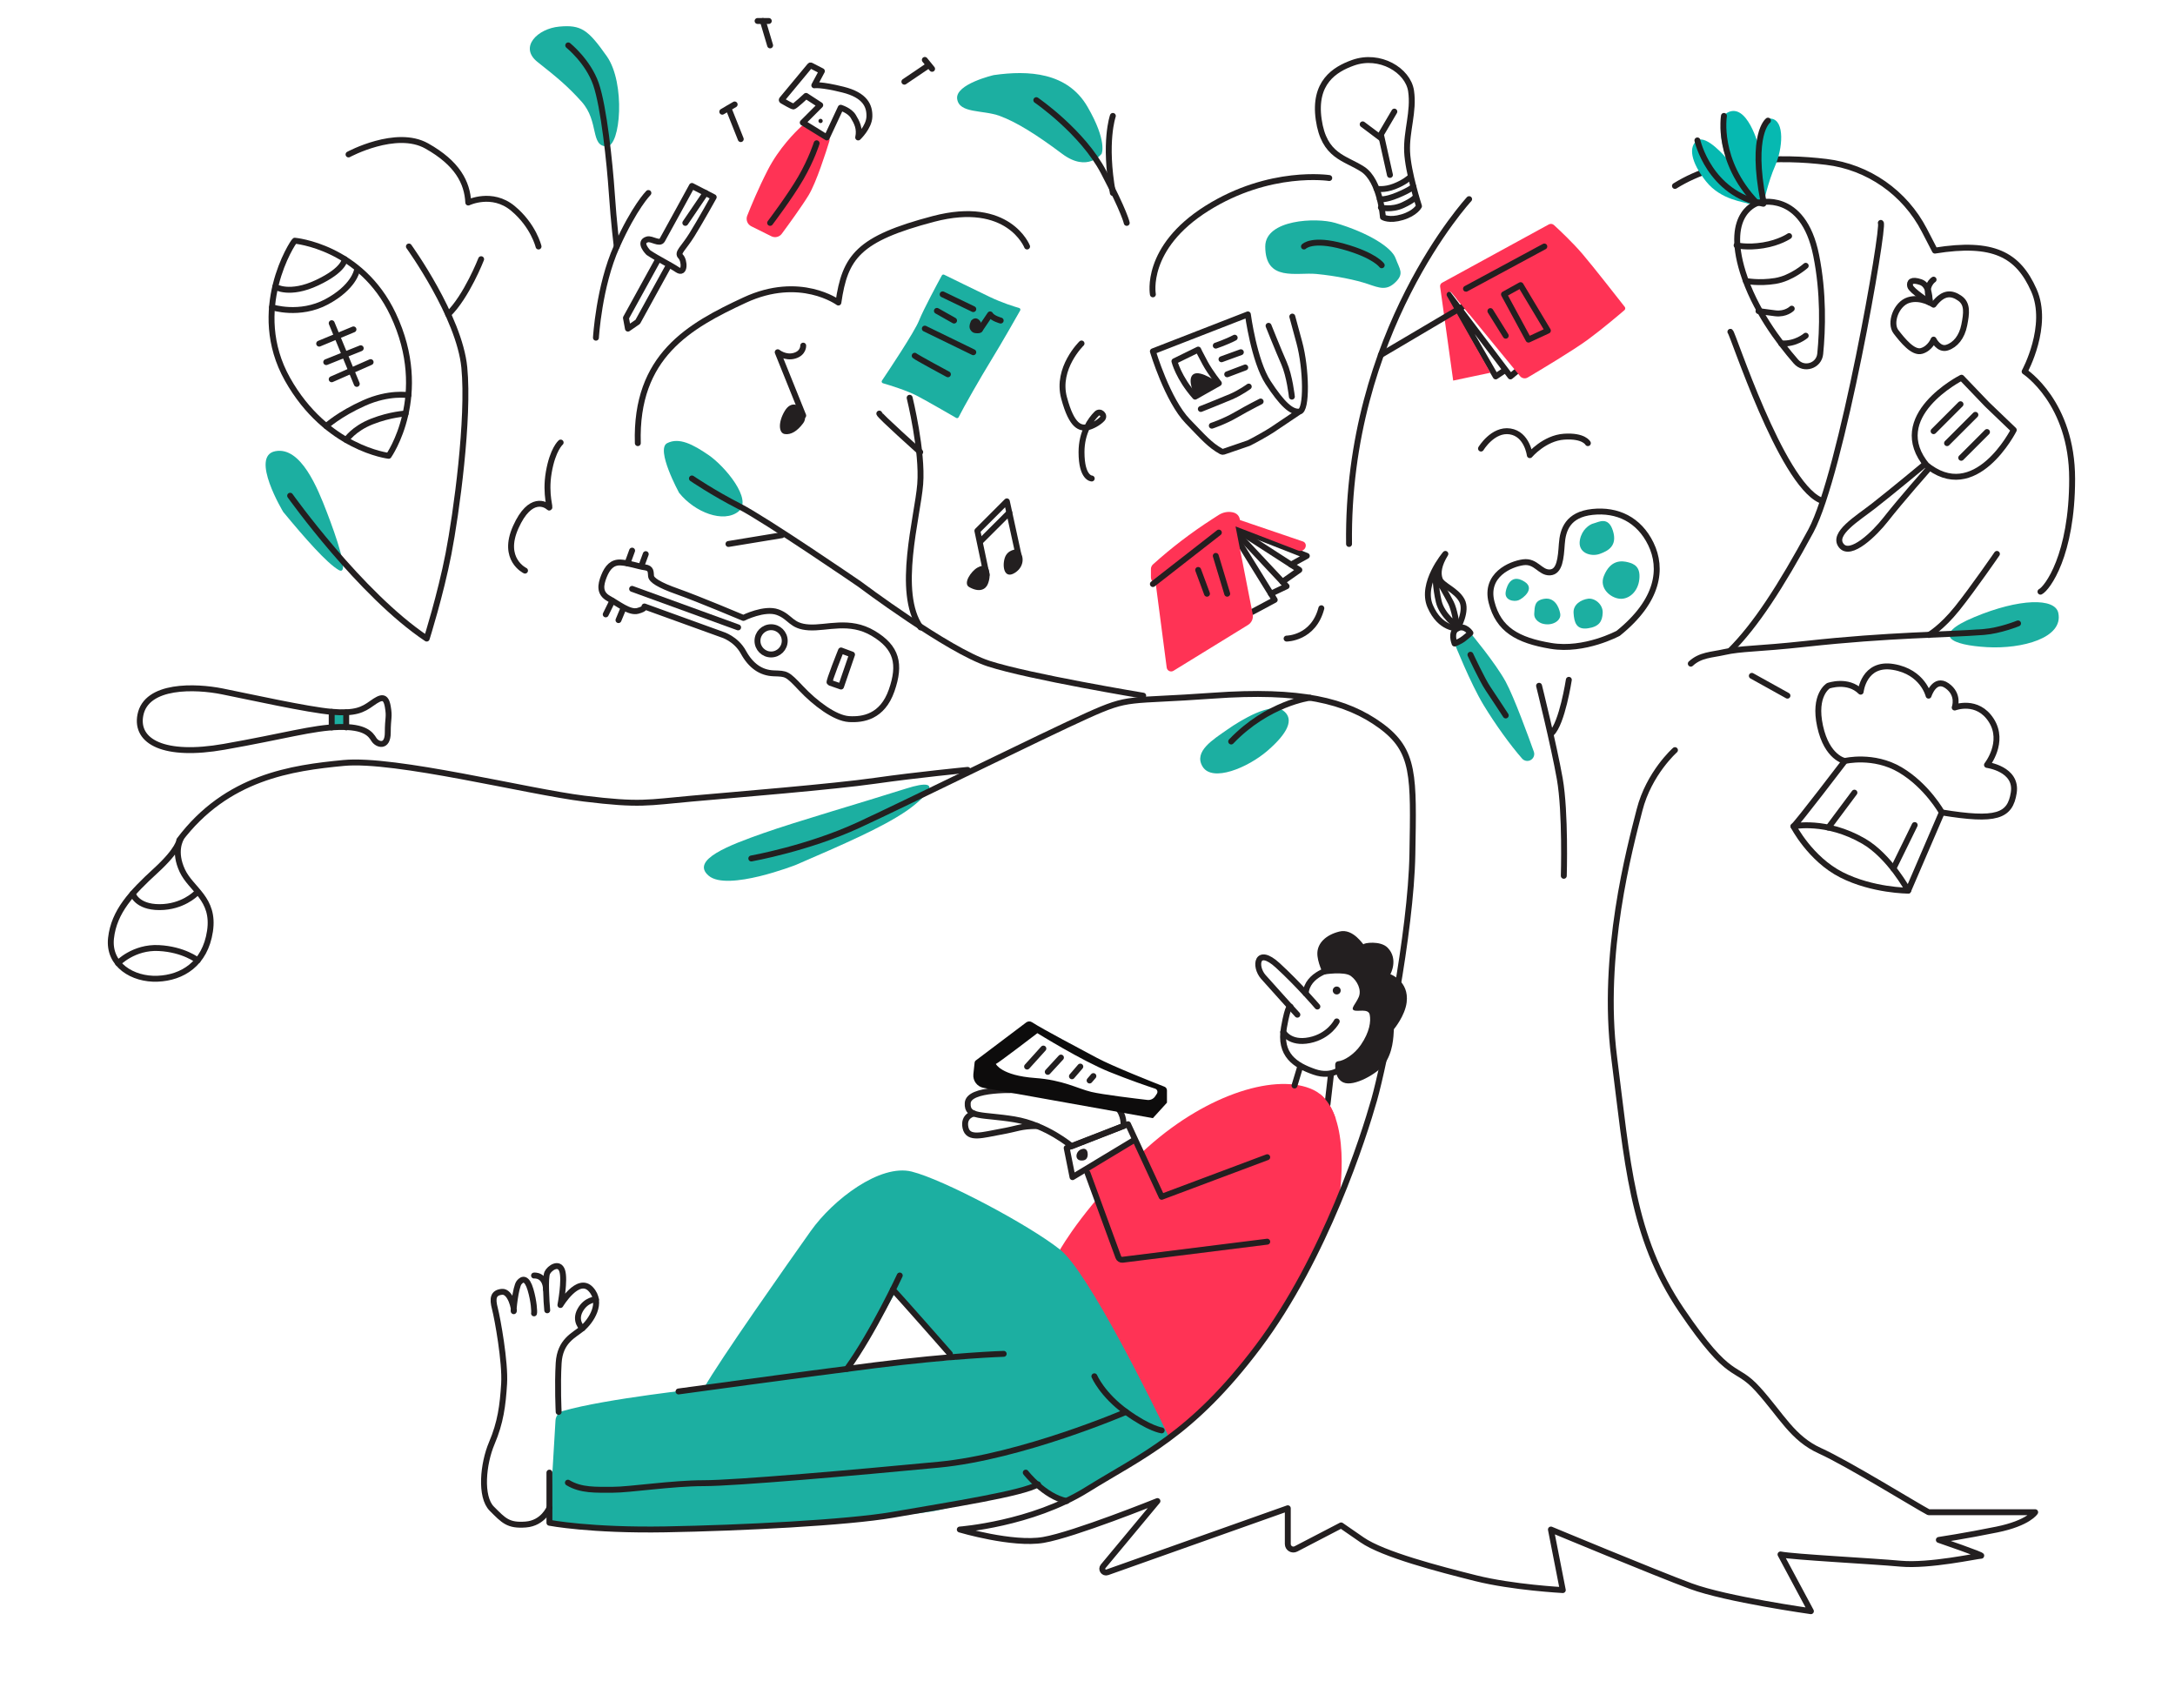 <svg width="1840" height="1445" viewBox="0 0 1840 1445" fill="none" xmlns="http://www.w3.org/2000/svg">
<path d="M1282.75 314.29L1277.82 318.4L1225.35 248.99L1265.33 318.4L1272.34 313.73" stroke="#231F20" stroke-width="5" stroke-miterlimit="10" stroke-linecap="round" stroke-linejoin="round"/>
<path d="M1044.52 452.73L1078.38 507.43L1051.22 521.94" stroke="#231F20" stroke-width="5" stroke-miterlimit="10" stroke-linecap="round" stroke-linejoin="round"/>
<path d="M1044.52 449.01L1088.43 495.89L1075.15 502.22" stroke="#231F20" stroke-width="5" stroke-miterlimit="10" stroke-linecap="round" stroke-linejoin="round"/>
<path d="M1041.54 444.91L1099.22 482.12L1084.94 492.17" stroke="#231F20" stroke-width="5" stroke-miterlimit="10" stroke-linecap="round" stroke-linejoin="round"/>
<path d="M1035.22 442.68L1105.54 470.22L1092.19 477.59" stroke="#231F20" stroke-width="5" stroke-miterlimit="10" stroke-linecap="round" stroke-linejoin="round"/>
<path d="M1726.19 500.5C1731.77 497.75 1752.98 469.85 1752.98 405.1C1752.98 340.35 1712.79 314.29 1712.79 314.29C1712.79 314.29 1734 275.61 1720.6 245.47C1707.2 215.33 1686.28 204.04 1636.88 211.98L1627.91 194.66C1611.47 162.92 1580.46 141.21 1544.97 136.94C1506.29 132.29 1455.99 133.04 1416.97 157.28" stroke="#231F20" stroke-width="5" stroke-miterlimit="10" stroke-linecap="round" stroke-linejoin="round"/>
<path d="M1741.26 518.4C1745.89 539.7 1710.56 549.1 1680.98 547.42C1651.4 545.75 1632.42 537.75 1670.38 521.93C1708.34 506.11 1738.47 505.57 1741.26 518.4Z" fill="#1CAFA1"/>
<path d="M1478.94 172.36C1476.15 170.69 1456.06 169.57 1443.22 153.38C1430.38 137.19 1428.15 123.8 1435.96 118.78C1443.77 113.76 1460.52 133.85 1460.52 133.85C1460.52 133.85 1447.68 98.69 1463.87 94.22C1480.06 89.75 1488.99 127.71 1488.99 127.71C1488.99 127.71 1486.76 98.69 1498.48 100.36C1510.2 102.03 1507.97 126.03 1501.83 139.99C1495.69 153.95 1491.78 172.36 1491.78 172.36H1478.94Z" fill="#06B9B1"/>
<path d="M992.73 567.41L1055.76 528.65C1058.85 526.75 1060.45 523.15 1059.78 519.58L1045.24 445.3L1098.33 465.72C1101.39 466.9 1104.67 464.65 1104.68 461.37C1104.69 459.87 1103.73 458.53 1102.3 458.04L1048.95 439.88C1048.95 439.88 1048.75 435.77 1044.84 434.01C1044.19 433.72 1043.47 433.5 1042.73 433.34C1038.64 432.47 1034.37 433.41 1030.85 435.68L1025.17 439.34C1007.59 450.67 990.95 463.39 975.41 477.4C974.3 478.4 973.66 479.83 973.66 481.33V488.37C973.66 490.08 974.49 491.69 975.88 492.68L977.77 494.03L987 564.66C987.34 567.39 990.39 568.85 992.73 567.41Z" fill="#FF3355"/>
<path d="M1230.56 544.36C1230.56 544.36 1243.87 577.89 1255.03 596.31C1264.95 612.68 1277.86 630.54 1287.67 641.68C1289.64 643.91 1292.96 644.31 1295.4 642.62C1297.58 641.11 1298.48 638.33 1297.59 635.83C1293.31 623.84 1280.89 589.72 1273.81 576.71C1265.16 560.8 1243.95 535.43 1243.95 535.43L1230.56 544.36Z" fill="#1CAFA1"/>
<path d="M1356.8 487.33C1352.76 497.54 1362.29 505.66 1370.1 506.45C1377.91 507.24 1385.73 500.61 1386.84 489.97C1387.96 479.33 1382.37 476.91 1377.35 475.61C1372.33 474.31 1362.47 473.01 1356.8 487.33Z" fill="#1CAFA1"/>
<path d="M1331.2 518.4C1331.67 526.86 1333.82 532.85 1343.31 531.48C1352.8 530.12 1355.53 525.65 1355.84 518.4C1356.15 511.14 1349.08 505.66 1343.4 506.45C1337.73 507.24 1330.8 511.17 1331.2 518.4Z" fill="#1CAFA1"/>
<path d="M1336.61 456.45C1334.31 467.94 1346.1 471.15 1353.35 468.54C1360.61 465.94 1368.42 461.66 1364.51 449.01C1360.6 436.36 1352.23 441.75 1348.32 442.68C1344.42 443.61 1338.29 448.08 1336.61 456.45Z" fill="#1CAFA1"/>
<path d="M1304.24 527.33C1312.61 530.12 1321.05 525.23 1319.9 519.02C1318.75 512.81 1314.84 505.22 1306.47 506.51C1298.1 507.8 1298.33 512.95 1297.94 519.02C1297.55 525.09 1304.24 527.33 1304.24 527.33Z" fill="#1CAFA1"/>
<path d="M1273.82 500.5C1272.42 507.8 1280.8 509.28 1284.7 507.7C1288.61 506.12 1298.76 497.97 1289.93 492.17C1276.33 483.24 1273.82 500.5 1273.82 500.5Z" fill="#1CAFA1"/>
<path d="M1017.36 648.45C1025.57 661.93 1055.64 649.45 1072.38 634.94C1089.12 620.43 1095.5 608.27 1085.45 601.01C1075.4 593.75 1050.1 608.82 1038.19 617.2C1026.29 625.57 1009.54 635.61 1017.36 648.45Z" fill="#1CAFA1"/>
<path d="M1129.54 188.54C1157.53 196.8 1177.26 209.19 1180.61 218.4C1183.96 227.61 1188.14 231.27 1180.61 238.65C1173.08 246.03 1167.25 243.68 1157.19 240.25C1147.13 236.82 1130.38 233.35 1113.64 231.74C1096.9 230.13 1070.38 238.65 1070.38 208.52C1070.38 185.67 1113.46 183.8 1129.54 188.54Z" fill="#1CAFA1"/>
<path d="M840.7 63.52C870 59.33 903.01 61.01 920 90.31C936.99 119.61 931.96 130.05 931.96 130.05C931.96 130.05 920.24 146.35 898.47 130.05C876.7 113.75 859.96 103.29 845.73 98.05C831.5 92.81 811.4 96.17 809.73 83.61C808.06 71.05 840.7 63.52 840.7 63.52Z" fill="#1CAFA1"/>
<path d="M673.26 731.61C714.05 713.97 745.65 700.25 766.19 686.4C780.5 676.75 803.03 655.42 766.19 667.14C729.35 678.86 674.1 694.77 645.63 704.81C617.16 714.86 583.68 727.41 599.58 740.81C615.5 754.22 673.26 731.61 673.26 731.61Z" fill="#1CAFA1"/>
<path d="M574.471 416.82C587.871 433.56 612.141 442.68 624.701 432.68C637.261 422.68 612.981 394.21 599.581 385.01C586.181 375.8 574.461 369.74 564.421 374.86C554.381 379.98 574.471 416.82 574.471 416.82Z" fill="#1CAFA1"/>
<path d="M513.36 123.8C525.08 123.8 529.27 70.22 513.36 47.61C497.45 25.01 491.59 20.82 473.17 22.49C454.75 24.16 438.84 39.89 454.75 52.44C470.66 65 480.38 72.97 492.1 86.11C507.05 102.89 499.12 123.8 513.36 123.8Z" fill="#1CAFA1"/>
<path d="M239.59 433.02C258.01 455.33 276.43 476.26 286.47 482.12C296.52 487.98 283.96 452.57 276.42 433.02C268.89 413.47 254.65 377.47 232.89 381.66C211.13 385.85 239.59 433.02 239.59 433.02Z" fill="#1CAFA1"/>
<path d="M746.92 324.17C745.96 323.89 745.56 322.77 746.12 321.94C751.4 314.1 773.55 280.97 777.48 271.15C781.39 261.38 793.75 238.55 796.78 232.99C797.16 232.3 798.01 232.02 798.72 232.37C804.04 234.98 824.98 245.24 837.09 251.05C847.92 256.25 858.13 259.37 862.16 260.51C863.08 260.77 863.51 261.81 863.04 262.64C859.68 268.58 847.89 289.38 838.88 304.07C828.95 320.27 815 344.8 810.98 352.89C810.6 353.65 809.66 353.93 808.93 353.5C803.69 350.46 784.78 339.54 775.7 334.76C767.07 330.24 752.21 325.71 746.92 324.17Z" fill="#1CAFA1"/>
<path d="M1285.98 318.23C1287.56 320.12 1290.28 320.59 1292.4 319.33C1302.55 313.32 1331.03 296.31 1343.31 287.27C1355.76 278.1 1369.74 266.22 1374.22 262.37C1375.04 261.66 1375.16 260.44 1374.5 259.58C1369.26 252.88 1348.11 225.85 1338.85 214.97C1330.55 205.2 1319.15 194.53 1314.6 190.36C1313.41 189.27 1311.66 189.06 1310.25 189.84L1219.98 239.17C1218.79 239.82 1218.12 241.14 1218.31 242.49L1229.36 321.94L1260.85 315.28L1224.11 250.38C1223.5 249.31 1223.8 247.96 1224.79 247.24C1225.82 246.5 1227.25 246.68 1228.06 247.67L1285.98 318.23Z" fill="#FF3355"/>
<path d="M896.8 1057.01C896.8 1057.01 895.68 1132.92 928.06 1167.52C960.43 1202.12 989.46 1216.64 989.46 1216.64C989.46 1216.64 1061.27 1150.86 1078.39 1119.01C1095.51 1087.16 1128.99 1035.81 1132.34 1016.83C1135.69 997.85 1141.27 936.46 1111.13 921.95C1080.99 907.44 1022.48 924.43 971.13 970.2C919.77 1015.95 896.8 1057.01 896.8 1057.01Z" fill="#FF3355"/>
<path d="M920 990.03L934.19 1034.12L976.05 986.12L960.43 964.36L920 990.03Z" fill="#FF3355"/>
<path d="M681.71 106.4L699.85 115.25C701.38 116 702.14 117.74 701.64 119.37C698.96 128.06 690.56 154.45 684.08 165.1C678.41 174.42 667.14 189.93 661.39 197.72C659.35 200.49 655.61 201.39 652.54 199.85L635.57 191.41C632.28 189.77 630.79 185.9 632.13 182.48C635.3 174.43 641.52 159.42 649.47 143.89C659 125.28 672.96 111.47 677.85 106.96C678.9 105.99 680.43 105.77 681.71 106.4Z" fill="#FF3355"/>
<path d="M896.8 1057.01C870.01 1035.8 798.1 997.73 771.31 991.03C744.52 984.33 704.8 1014.59 685.82 1041.38C666.84 1068.17 607.84 1151.89 595.48 1174.22C595.48 1174.22 512.15 1183.13 476.35 1193.49C472.73 1194.54 470.16 1197.74 469.94 1201.5L464.8 1288.08C464.8 1288.08 502.75 1293.66 547.4 1293.66C592.05 1293.66 765.08 1284.73 796.33 1276.91C827.59 1269.1 875.59 1257.94 875.59 1257.94L892.98 1267.1C895.43 1268.39 898.32 1268.59 900.92 1267.65C909.76 1264.44 930.72 1256.27 943.67 1246.78C954.66 1238.73 980.47 1221.27 985.4 1218.67C987.64 1217.49 988.53 1214.75 987.43 1212.47C976.22 1189.21 920.81 1076.02 896.8 1057.01ZM717.08 1156.82L736.76 1128.49C738.74 1125.64 740.59 1122.71 742.31 1119.7L758.38 1091.61L776.17 1116.12C781.04 1122.84 786.53 1129.08 792.57 1134.77L808.73 1150.01L717.08 1156.82Z" fill="#1CAFA1"/>
<path d="M280.61 602.12V615.28H292.88V602.5L280.61 602.12Z" fill="#1CAFA1"/>
<path d="M1028.52 470.22L1038.19 502.22" stroke="#231F20" stroke-width="5" stroke-miterlimit="10" stroke-linecap="round" stroke-linejoin="round"/>
<path d="M1013.63 482.12L1021.08 502.22" stroke="#231F20" stroke-width="5" stroke-miterlimit="10" stroke-linecap="round" stroke-linejoin="round"/>
<path d="M1031.12 450.5L975.31 494.03" stroke="#231F20" stroke-width="5" stroke-miterlimit="10" stroke-linecap="round" stroke-linejoin="round"/>
<path d="M1088.43 540.17C1088.43 540.17 1111.13 540.17 1117.83 514.5" stroke="#231F20" stroke-width="5" stroke-miterlimit="10" stroke-linecap="round" stroke-linejoin="round"/>
<path d="M1242.84 168.45C1242.84 168.45 1139.03 280.75 1141.26 460.14" stroke="#231F20" stroke-width="5" stroke-miterlimit="10" stroke-linecap="round" stroke-linejoin="round"/>
<path d="M1252.89 379.43C1252.89 379.43 1262.94 362.69 1277.45 364.92C1291.96 367.15 1294.19 385.01 1294.19 385.01C1294.19 385.01 1306.47 370.5 1323.21 369.38C1339.95 368.26 1343.3 374.86 1343.3 374.86" stroke="#231F20" stroke-width="5" stroke-miterlimit="10" stroke-linecap="round" stroke-linejoin="round"/>
<path d="M1463.87 280.67C1466.1 282.31 1506.29 407.34 1539.78 422.96" stroke="#231F20" stroke-width="5" stroke-miterlimit="10" stroke-linecap="round" stroke-linejoin="round"/>
<path d="M1463.87 550.22C1485.08 529.01 1506.29 496.64 1532 449.01C1557.71 401.38 1594.47 190.78 1591.12 188.55" stroke="#231F20" stroke-width="5" stroke-miterlimit="10" stroke-linecap="round" stroke-linejoin="round"/>
<path d="M1430.38 561.38C1438.46 553.85 1447.93 554.03 1458.57 551.62C1473.2 548.3 1486.3 549.16 1527.61 544.64C1598.94 536.83 1645.3 537.11 1678.2 534.59C1691.97 533.54 1707.22 527.33 1707.22 527.33" stroke="#231F20" stroke-width="5" stroke-miterlimit="10" stroke-linecap="round" stroke-linejoin="round"/>
<path d="M1689.35 468.54C1689.35 468.54 1669.26 497.75 1655.86 514.49C1642.46 531.23 1631.75 537.16 1631.75 537.16" stroke="#231F20" stroke-width="5" stroke-miterlimit="10" stroke-linecap="round" stroke-linejoin="round"/>
<path d="M1628.63 392.48C1628.63 392.48 1599.91 416.34 1584.98 427.98C1571.42 438.55 1549.82 451.42 1557.63 461.47C1565.44 471.52 1586.14 451.04 1595.03 439.7C1608.16 422.96 1631.54 396.5 1631.54 396.5" stroke="#231F20" stroke-width="5" stroke-miterlimit="10" stroke-linecap="round" stroke-linejoin="round"/>
<path d="M1630.62 394.47C1594.78 352.17 1659.39 319.5 1659.39 319.5L1680.43 341.45L1681.66 342.68L1703.61 363.72C1703.61 363.72 1670.94 428.34 1628.64 392.49" stroke="#231F20" stroke-width="5" stroke-miterlimit="10" stroke-linecap="round" stroke-linejoin="round"/>
<path d="M1635.77 364.71L1658.55 341.93" stroke="#231F20" stroke-width="5" stroke-miterlimit="10" stroke-linecap="round" stroke-linejoin="round"/>
<path d="M1647.16 374.86L1671.13 350.89" stroke="#231F20" stroke-width="5" stroke-miterlimit="10" stroke-linecap="round" stroke-linejoin="round"/>
<path d="M1659.15 387.24L1680.95 365.44" stroke="#231F20" stroke-width="5" stroke-miterlimit="10" stroke-linecap="round" stroke-linejoin="round"/>
<path d="M1260.84 263.14L1273.82 283.98" stroke="#231F20" stroke-width="5" stroke-miterlimit="10" stroke-linecap="round" stroke-linejoin="round"/>
<path d="M1240.2 244.25L1306.47 208.51" stroke="#231F20" stroke-width="5" stroke-miterlimit="10" stroke-linecap="round" stroke-linejoin="round"/>
<path d="M1272.34 248.99L1293.08 287.27L1309.47 279.67L1286.4 241.19L1272.34 248.99Z" stroke="#231F20" stroke-width="5" stroke-miterlimit="10" stroke-linecap="round" stroke-linejoin="round"/>
<path d="M1240.81 257.35L1168.22 300.23" stroke="#231F20" stroke-width="5" stroke-miterlimit="10" stroke-linecap="round" stroke-linejoin="round"/>
<path d="M1232.44 253.02L1242.84 265.69L1251.22 254.4L1239.87 246.78L1232.44 253.02Z" fill="#FF3355"/>
<path d="M925.82 1164.17C925.82 1164.17 932.52 1179.8 952.61 1194.31C972.7 1208.82 982.75 1209.94 982.75 1209.94" stroke="#231F20" stroke-width="5" stroke-miterlimit="10" stroke-linecap="round" stroke-linejoin="round"/>
<path d="M952.61 1194.31C952.61 1194.31 864.42 1232.26 794.1 1238.96C723.78 1245.66 622.19 1254.59 595.4 1254.59C568.61 1254.59 532.89 1260.17 518.38 1260.17C503.87 1260.17 491.59 1260.87 480.43 1254.17" stroke="#231F20" stroke-width="5" stroke-miterlimit="10" stroke-linecap="round" stroke-linejoin="round"/>
<path d="M464.8 1245.66V1288.08C464.8 1288.08 499.4 1294.78 563.03 1293.66C626.66 1292.54 717.06 1287.97 755.03 1281.38C805.61 1272.61 864.77 1263.4 878.17 1255.59" stroke="#231F20" stroke-width="5" stroke-miterlimit="10" stroke-linecap="round" stroke-linejoin="round"/>
<path d="M867.77 1245.66C867.77 1245.66 883.4 1265.88 902.37 1269.72" stroke="#231F20" stroke-width="5" stroke-miterlimit="10" stroke-linecap="round" stroke-linejoin="round"/>
<path d="M472.61 1194.31C472.61 1194.31 471.49 1171.98 472.61 1153.01C473.73 1134.04 485.63 1129.57 492.7 1123.61C499.77 1117.66 510.56 1102.03 499.77 1090.49C488.98 1078.96 474.1 1103.89 474.1 1103.89C474.1 1103.89 478.19 1082.68 475.59 1074.87C472.99 1067.06 464.8 1072.64 462.94 1076.73C461.08 1080.82 462.2 1100.92 462.94 1108.36" stroke="#231F20" stroke-width="5" stroke-miterlimit="10" stroke-linecap="round" stroke-linejoin="round"/>
<path d="M451.78 1078.96C451.78 1078.96 461.35 1077.81 461.96 1090.88" stroke="#231F20" stroke-width="5" stroke-miterlimit="10" stroke-linecap="round" stroke-linejoin="round"/>
<path d="M451.78 1110.96C452.15 1109.84 451.78 1100.94 448.8 1090.88C445.82 1080.82 442.1 1081.18 439.13 1084.91C436.16 1088.64 433.92 1110.22 434.66 1109.1C435.4 1107.98 432.06 1091.98 424.61 1092.73C417.17 1093.47 416.42 1098.31 418.66 1106.87C420.89 1115.43 427.59 1152.27 426.47 1170.5C425.35 1188.73 423.49 1203.24 416.05 1220.73C408.61 1238.22 406 1266.13 416.05 1276.17C426.1 1286.22 429.82 1290.68 444.7 1289.57C459.58 1288.45 464.79 1275.43 464.79 1275.43" stroke="#231F20" stroke-width="5" stroke-miterlimit="10" stroke-linecap="round" stroke-linejoin="round"/>
<path d="M1072.05 1050.31L949.7 1065.6C948.13 1065.8 946.64 1064.88 946.09 1063.4L920 992.26" stroke="#231F20" stroke-width="5" stroke-miterlimit="10" stroke-linecap="round" stroke-linejoin="round"/>
<path d="M1072.05 978.87L982.75 1012.35L960.26 963.84L954.29 950.96L902.38 971.05L907.32 995.74L960.26 963.84" stroke="#231F20" stroke-width="5" stroke-miterlimit="10" stroke-linecap="round" stroke-linejoin="round"/>
<path d="M914.66 981.66C921.73 982.01 920 974.78 920 974.78C920 974.78 919.5 970.31 914.66 972.18C909.82 974.03 908.89 981.37 914.66 981.66Z" fill="#231F20"/>
<path d="M906.61 969.6C906.61 969.6 885.26 951.33 858.1 946.86C830.94 942.39 817.91 945.74 818.66 933.09C819.4 920.44 857.36 921.56 873.36 922.67C889.36 923.79 938.1 929.74 944.8 936.44C951.5 943.14 950.45 952.44 950.45 952.44L906.61 969.6Z" stroke="#231F20" stroke-width="5" stroke-miterlimit="10" stroke-linecap="round" stroke-linejoin="round"/>
<path d="M823.98 941.96C823.98 941.96 814.56 943.51 816.79 953.93C819.02 964.35 831.67 959.88 846.56 957.28C861.44 954.68 862.83 952.52 877.58 952.48" stroke="#231F20" stroke-width="5" stroke-miterlimit="10" stroke-linecap="round" stroke-linejoin="round"/>
<path d="M928.05 894.87C915.04 887.89 882.38 870.75 873.04 864.68C871.53 863.69 869.56 863.77 868.12 864.88L825.55 896.99C824.95 897.44 824.57 898.12 824.49 898.86L823.44 908.61C822.85 914.17 826.65 919.23 832.15 920.22L975.31 945.82L987.22 932.73V922.31C987.22 920.95 986.39 919.73 985.12 919.23C976.21 915.75 941.31 901.98 928.05 894.87ZM978.69 925.15L977.22 927.38C975.78 929.54 973.26 930.72 970.68 930.42C960.11 929.19 932.59 925.88 923.18 923.61C911.43 920.78 899.46 913.58 875.62 911.85C847.02 909.77 842.47 899.98 842.47 899.98C843.59 899.98 877.59 873.94 877.59 873.94C877.59 873.94 915.4 897.38 938.47 906.68C955.63 913.6 970.66 918.73 977.23 920.9C979 921.49 979.72 923.59 978.69 925.15Z" fill="#0D0C0C"/>
<path d="M868.89 902.2L882.66 886.96" stroke="#231F20" stroke-width="5" stroke-miterlimit="10" stroke-linecap="round" stroke-linejoin="round"/>
<path d="M886.38 906.68L897.54 894.58" stroke="#231F20" stroke-width="5" stroke-miterlimit="10" stroke-linecap="round" stroke-linejoin="round"/>
<path d="M906.84 910.4L913.91 902.2" stroke="#231F20" stroke-width="5" stroke-miterlimit="10" stroke-linecap="round" stroke-linejoin="round"/>
<path d="M921.77 913.98L924.98 910.24" stroke="#231F20" stroke-width="5" stroke-miterlimit="10" stroke-linecap="round" stroke-linejoin="round"/>
<path d="M1175.87 147.98L1168.22 113.75L1179.59 94.4" stroke="#231F20" stroke-width="5" stroke-miterlimit="10" stroke-linecap="round" stroke-linejoin="round"/>
<path d="M1152.8 105.19L1168.22 116.75" stroke="#231F20" stroke-width="5" stroke-miterlimit="10" stroke-linecap="round" stroke-linejoin="round"/>
<path d="M1144.61 53.1C1167.25 45.01 1191.12 59.43 1193.73 76.91C1196.33 94.4 1189.64 110.77 1190.38 128.26C1191.12 145.75 1200.43 174.4 1200.43 174.4C1200.43 174.4 1197.45 180.35 1186.29 183.7C1175.13 187.05 1169.92 183.7 1169.92 183.7C1169.92 183.7 1167.69 152.82 1152.8 143.14C1137.92 133.47 1120.06 132.35 1115.59 101.09C1111.12 69.83 1128.98 58.68 1144.61 53.1Z" stroke="#231F20" stroke-width="5" stroke-miterlimit="10" stroke-linecap="round" stroke-linejoin="round"/>
<path d="M1164.53 159.67C1164.53 159.67 1171.03 161.01 1179.59 157.66C1188.15 154.31 1192.04 150.59 1192.04 150.59" stroke="#231F20" stroke-width="5" stroke-miterlimit="10" stroke-linecap="round" stroke-linejoin="round"/>
<path d="M1167.3 168.45C1167.3 168.45 1171.4 169.57 1182.19 165.1C1192.98 160.63 1195.69 157.92 1195.69 157.92" stroke="#231F20" stroke-width="5" stroke-miterlimit="10" stroke-linecap="round" stroke-linejoin="round"/>
<path d="M1168.22 175.52C1168.22 175.52 1177.12 177.99 1186.8 173.52C1196.47 169.05 1197.61 166.45 1197.61 166.45" stroke="#231F20" stroke-width="5" stroke-miterlimit="10" stroke-linecap="round" stroke-linejoin="round"/>
<path d="M1093.26 267.8C1093.26 267.8 1093.26 267.8 1099.21 289.75C1105.16 311.7 1105.91 347.42 1099.21 348.17C1092.51 348.91 1084.7 341.84 1072.79 323.61C1060.88 305.38 1055.67 265.94 1055.67 265.94L975.3 297.2C975.3 297.2 987.69 338.75 1004.93 356.48C1017.83 369.74 1023.35 376.44 1033.29 381.93C1033.85 382.24 1034.53 382.29 1035.14 382.09L1056.2 374.87C1060.36 372.94 1072.28 366.25 1076.09 363.69L1099.2 348.18" stroke="#231F20" stroke-width="5" stroke-miterlimit="10" stroke-linecap="round" stroke-linejoin="round"/>
<path d="M1073.17 275.61C1073.17 275.61 1081.36 296.13 1086.19 307.08C1091.03 318.03 1092.89 335.52 1092.89 335.52" stroke="#231F20" stroke-width="5" stroke-miterlimit="10" stroke-linecap="round" stroke-linejoin="round"/>
<path d="M993.54 305.57C993.54 305.57 996.89 319.52 1011.03 335.52L1031.12 324.17C1031.12 324.17 1024.05 315.43 1019.59 307.24C1015.12 299.05 1013.64 295.71 1013.64 295.71L993.54 305.57Z" stroke="#231F20" stroke-width="5" stroke-miterlimit="10" stroke-linecap="round" stroke-linejoin="round"/>
<path d="M1028.52 292.36C1028.52 292.36 1037.45 289.38 1044.52 285.66" stroke="#231F20" stroke-width="5" stroke-miterlimit="10" stroke-linecap="round" stroke-linejoin="round"/>
<path d="M1033.36 303.89L1049.73 297.94" stroke="#231F20" stroke-width="5" stroke-miterlimit="10" stroke-linecap="round" stroke-linejoin="round"/>
<path d="M1038.19 316.61L1053.45 310.84" stroke="#231F20" stroke-width="5" stroke-miterlimit="10" stroke-linecap="round" stroke-linejoin="round"/>
<path d="M1015.87 345.94C1015.87 345.94 1033.73 338.87 1041.54 335.52C1049.35 332.17 1056.42 327 1056.42 327" stroke="#231F20" stroke-width="5" stroke-miterlimit="10" stroke-linecap="round" stroke-linejoin="round"/>
<path d="M1025.17 360.08C1025.17 360.08 1035.59 356.73 1045.82 350.78C1056.05 344.83 1066.47 339.62 1066.47 339.62" stroke="#231F20" stroke-width="5" stroke-miterlimit="10" stroke-linecap="round" stroke-linejoin="round"/>
<path d="M1011.03 335.52C1011.03 335.52 1003.59 320.78 1009.54 316.61C1015.49 312.44 1031.12 324.17 1031.12 324.17L1011.03 335.52Z" fill="#231F20"/>
<path d="M975.31 248.99C975.31 248.99 967.87 209.62 1021.08 176.2C1074.29 142.78 1124.52 150.59 1124.52 150.59" stroke="#231F20" stroke-width="5" stroke-miterlimit="10" stroke-linecap="round" stroke-linejoin="round"/>
<path d="M876.7 84.73C876.7 84.73 915.77 111.52 933.63 145.57C951.49 179.62 953.19 188.55 953.19 188.55" stroke="#231F20" stroke-width="5" stroke-miterlimit="10" stroke-linecap="round" stroke-linejoin="round"/>
<path d="M941.45 98.05C941.45 98.05 933.64 120.09 941.45 163.25" stroke="#231F20" stroke-width="5" stroke-miterlimit="10" stroke-linecap="round" stroke-linejoin="round"/>
<path d="M868.89 208.51C868.89 208.51 853.26 168.45 789.63 185.19C726 201.93 714.84 217.25 709.26 255.92C709.26 255.92 676.89 232.08 630 253.84C583.12 275.61 537.35 301.08 539.58 374.85" stroke="#231F20" stroke-width="5" stroke-miterlimit="10" stroke-linecap="round" stroke-linejoin="round"/>
<path d="M743.87 349.84C743.87 351.51 778.47 382.4 778.47 382.4" stroke="#231F20" stroke-width="5" stroke-miterlimit="10" stroke-linecap="round" stroke-linejoin="round"/>
<path d="M769.54 336.47C769.54 336.47 780.7 381.66 778.47 409.57C776.24 437.48 757.85 501.15 778.77 530.71" stroke="#231F20" stroke-width="5" stroke-miterlimit="10" stroke-linecap="round" stroke-linejoin="round"/>
<path d="M914.95 290.55C914.95 290.55 893.45 311.37 900.15 336.47C906.85 361.57 914.18 362.36 920 361.41C923.23 360.88 929.15 357.89 932.43 354.38C935.29 351.32 930.69 347 927.73 349.97C922.53 355.19 914.94 365.67 914.94 382.42C914.94 404.75 923.58 404.75 923.58 404.75" stroke="#231F20" stroke-width="5" stroke-miterlimit="10" stroke-linecap="round" stroke-linejoin="round"/>
<path d="M585.36 404.73C585.36 404.73 603.22 416.95 625.55 428.33C647.88 439.71 727.13 494.04 727.13 494.04C727.13 494.04 801.92 550.23 836.53 561.39C871.13 572.55 967.13 588.46 967.13 588.46" stroke="#231F20" stroke-width="5" stroke-miterlimit="10" stroke-linecap="round" stroke-linejoin="round"/>
<path d="M1095.12 918.22L1099.96 902.2" stroke="#231F20" stroke-width="5" stroke-miterlimit="10" stroke-linecap="round" stroke-linejoin="round"/>
<path d="M1123.03 934.22L1126.01 908.48" stroke="#231F20" stroke-width="5" stroke-miterlimit="10" stroke-linecap="round" stroke-linejoin="round"/>
<path d="M1136.42 902.2C1136.42 902.2 1127.86 912.26 1111.86 906.68C1095.86 901.1 1082.01 892.46 1086.19 869.1C1089.91 848.26 1091.77 851.61 1091.77 851.61" stroke="#231F20" stroke-width="5" stroke-miterlimit="10" stroke-linecap="round" stroke-linejoin="round"/>
<path d="M1097.54 858.31C1097.54 858.31 1076.52 835.24 1068.7 826.31C1060.89 817.38 1063.12 800.26 1080.98 816.64C1098.84 833.02 1114.47 851.42 1114.47 851.42" stroke="#231F20" stroke-width="5" stroke-miterlimit="10" stroke-linecap="round" stroke-linejoin="round"/>
<path d="M1128.24 819.24C1127.12 819.24 1105.83 823.82 1104.57 840.32" stroke="#231F20" stroke-width="5" stroke-miterlimit="10" stroke-linecap="round" stroke-linejoin="round"/>
<path d="M1132.02 897.7C1130.66 897.8 1129.63 898.95 1129.58 900.31C1129.42 904.69 1130.07 912.7 1136.42 915.61C1145.35 919.7 1165.47 907.85 1171.02 900.35C1178.46 890.3 1178.83 877.28 1179.21 870.58C1179.21 870.58 1188.59 859.35 1190 847.88C1192.23 829.77 1176.23 824.07 1176.23 824.07C1176.23 824.07 1183.3 811.42 1174 801.74C1167.85 795.34 1153.53 797.65 1153.53 798.76C1153.53 799.87 1144.99 784.99 1133.08 787.97C1121.17 790.95 1114.83 798.02 1114.46 805.83C1114.09 813.64 1119.67 824.34 1119.67 824.34C1119.67 824.34 1137.16 821.46 1142.74 825.55C1148.32 829.64 1152.04 837.46 1149.44 843.41C1146.84 849.36 1142.37 853.08 1145.35 854.57C1148.33 856.06 1157.63 852.71 1158.75 858.29C1159.87 863.87 1158.75 872.88 1151.25 883.82C1145.47 892.27 1136.68 897.37 1132.02 897.7Z" fill="#231F20"/>
<path d="M1130.84 841.19C1132.69 841.19 1134.19 839.69 1134.19 837.84C1134.19 835.99 1132.69 834.49 1130.84 834.49C1128.99 834.49 1127.49 835.99 1127.49 837.84C1127.49 839.69 1128.99 841.19 1130.84 841.19Z" fill="#231F20"/>
<path d="M1085.59 872.94C1085.59 872.94 1091.03 883.24 1107.78 879.89C1124.53 876.54 1130.85 863.99 1130.85 863.99" stroke="#231F20" stroke-width="5" stroke-miterlimit="10" stroke-linecap="round" stroke-linejoin="round"/>
<path d="M651.5 188.54C651.5 188.54 668.24 166.49 677.45 150.59C686.66 134.69 690.85 121.19 690.85 121.19" stroke="#231F20" stroke-width="5" stroke-miterlimit="10" stroke-linecap="round" stroke-linejoin="round"/>
<path d="M504.15 285.66C504.15 285.66 506.66 242.16 521.73 208.51C536.8 174.87 548.52 163.25 548.52 163.25" stroke="#231F20" stroke-width="5" stroke-miterlimit="10" stroke-linecap="round" stroke-linejoin="round"/>
<path d="M480.71 38.4C480.71 38.4 497.45 51.8 504.15 71.05C510.85 90.3 515.87 138.23 517.55 163.24C519.22 188.25 521.74 208.5 521.74 208.5" stroke="#231F20" stroke-width="5" stroke-miterlimit="10" stroke-linecap="round" stroke-linejoin="round"/>
<path d="M679.12 103.71L699.49 116.27L711.21 91.15C711.21 91.15 718.74 93.38 721.81 98.41C724.88 103.44 727.67 108.74 726 116.27C726 116.27 735.21 107.62 735.49 98.69C735.77 89.76 732.14 80.55 713.16 75.81C694.18 71.07 688.88 72.18 688.88 72.18L695.3 60.18L686.04 55.42C685.74 55.27 685.38 55.34 685.17 55.6L661.51 84.1C661.23 84.44 661.32 84.94 661.69 85.17C663.84 86.43 670.12 90.05 671.16 90.05C672.42 90.05 681.9 81.12 681.9 81.12L693.9 88.93L679.12 103.71Z" stroke="#231F20" stroke-width="5" stroke-miterlimit="10" stroke-linecap="round" stroke-linejoin="round"/>
<path d="M694.19 104.12C695.19 104.12 696 103.31 696 102.31C696 101.31 695.19 100.5 694.19 100.5C693.19 100.5 692.38 101.31 692.38 102.31C692.38 103.31 693.19 104.12 694.19 104.12Z" fill="#231F20"/>
<path d="M765.08 69.1L785.45 55.33" stroke="#231F20" stroke-width="5" stroke-miterlimit="10" stroke-linecap="round" stroke-linejoin="round"/>
<path d="M782.38 50.68L788.52 58.22" stroke="#231F20" stroke-width="5" stroke-miterlimit="10" stroke-linecap="round" stroke-linejoin="round"/>
<path d="M651.5 38.4L645.36 17.75" stroke="#231F20" stroke-width="5" stroke-miterlimit="10" stroke-linecap="round" stroke-linejoin="round"/>
<path d="M640.89 17.75H650.38" stroke="#231F20" stroke-width="5" stroke-miterlimit="10" stroke-linecap="round" stroke-linejoin="round"/>
<path d="M626.66 117.66L616.33 91.71" stroke="#231F20" stroke-width="5" stroke-miterlimit="10" stroke-linecap="round" stroke-linejoin="round"/>
<path d="M611.03 94.5L621.5 88.36" stroke="#231F20" stroke-width="5" stroke-miterlimit="10" stroke-linecap="round" stroke-linejoin="round"/>
<path d="M294.85 130.65C294.85 130.65 335.04 108.88 360.99 123.46C386.94 138.04 395.32 154.39 396.15 171.33C396.15 171.33 416.24 161.63 433.82 176.2C451.4 190.77 455.59 208.51 455.59 208.51" stroke="#231F20" stroke-width="5" stroke-miterlimit="10" stroke-linecap="round" stroke-linejoin="round"/>
<path d="M407.03 219.24C407.03 219.24 394.8 250.68 379.15 265.94" stroke="#231F20" stroke-width="5" stroke-miterlimit="10" stroke-linecap="round" stroke-linejoin="round"/>
<path d="M245.45 419.33C245.45 419.33 304.89 502.77 360.98 540.17C360.98 540.17 372.7 503.05 379.4 468.54C386.1 434.03 396.98 354.03 392.8 310.84C388.62 267.65 345.92 208.51 345.92 208.51" stroke="#231F20" stroke-width="5" stroke-miterlimit="10" stroke-linecap="round" stroke-linejoin="round"/>
<path d="M818.63 651.24C818.63 651.24 775.4 655.43 740.24 660.45C705.08 665.47 623.03 672.17 585.36 675.52C547.69 678.87 541.83 681.38 494.1 675.52C446.38 669.66 334.19 641.19 290.66 645.38C247.13 649.57 191.87 657.1 151.68 710.68C151.68 710.68 151.68 712.56 149.17 716.75C146.66 720.94 141.64 727.42 131.59 736.63C111.5 755.05 96.43 770.96 93.92 793.56C91.41 816.16 112.34 828.72 133.27 827.89C154.2 827.06 173.46 815.33 177.64 787.7C181.82 760.07 161.66 752.5 154.2 736.44C146.74 720.38 152.33 710.18 154 707.67" stroke="#231F20" stroke-width="5" stroke-miterlimit="10" stroke-linecap="round" stroke-linejoin="round"/>
<path d="M112.25 755.92C112.25 755.92 115.41 767.33 134.94 767.33C154.47 767.33 165.64 755.92 165.64 755.92" stroke="#231F20" stroke-width="5" stroke-miterlimit="10" stroke-linecap="round" stroke-linejoin="round"/>
<path d="M99.85 814.71C99.85 814.71 113.17 800.82 134.38 801.94C155.59 803.06 167.23 812.4 167.23 812.4" stroke="#231F20" stroke-width="5" stroke-miterlimit="10" stroke-linecap="round" stroke-linejoin="round"/>
<path d="M118.75 604.91C114.44 627.39 138.84 640.63 189.63 631.7C240.42 622.77 264.42 615.51 286.75 614.96C309.08 614.4 313.54 621.1 316.33 625.56C319.12 630.03 328.05 632.88 328.05 619.73C328.05 606.58 329.72 607.14 328.05 597.65C326.38 588.16 322.47 589.28 314.65 594.86C306.84 600.44 300.7 603.79 280.6 602.12C260.51 600.45 210.27 589.28 187.95 584.82C165.63 580.36 123.78 578.68 118.75 604.91Z" stroke="#231F20" stroke-width="5" stroke-miterlimit="10" stroke-linecap="round" stroke-linejoin="round"/>
<path d="M280.61 602.12V615.28" stroke="#231F20" stroke-width="5" stroke-miterlimit="10" stroke-linecap="round" stroke-linejoin="round"/>
<path d="M292.88 602.5V615.28" stroke="#231F20" stroke-width="5" stroke-miterlimit="10" stroke-linecap="round" stroke-linejoin="round"/>
<path d="M444.15 482.68C444.15 482.68 424.06 473.19 436.34 445.84C448.62 418.49 462.01 426.86 464.25 429.1C466.48 431.33 460.9 419.05 464.25 399.52C467.6 379.99 474.3 374.34 474.3 374.34" stroke="#231F20" stroke-width="5" stroke-miterlimit="10" stroke-linecap="round" stroke-linejoin="round"/>
<path d="M556.89 219.24L529.54 268.91L531.22 277.98L539.51 272.26L565.82 224.45" stroke="#231F20" stroke-width="5" stroke-miterlimit="10" stroke-linecap="round" stroke-linejoin="round"/>
<path d="M548.52 213.66C556.89 219.24 566.38 223.71 573.08 228.17C579.78 232.64 579.22 220.36 575.87 217.01C572.52 213.66 578.1 210.31 585.36 198.59C592.62 186.87 603.78 166.78 603.78 166.78L585.36 157.29C585.36 157.29 562.48 199.15 560.24 203.06C558 206.97 551.34 201.5 547.68 202.5C539.51 204.73 548.52 213.66 548.52 213.66Z" stroke="#231F20" stroke-width="5" stroke-miterlimit="10" stroke-linecap="round" stroke-linejoin="round"/>
<path d="M596.93 163.25L579.77 188.54" stroke="#231F20" stroke-width="5" stroke-miterlimit="10" stroke-linecap="round" stroke-linejoin="round"/>
<path d="M249.36 203.61C247.69 204.73 210.29 262.21 243.22 320.82C276.15 379.43 328.8 385.56 328.8 385.56C328.8 385.56 364.89 334.21 332.52 265.93C305.25 208.41 249.36 203.61 249.36 203.61Z" stroke="#231F20" stroke-width="5" stroke-miterlimit="10" stroke-linecap="round" stroke-linejoin="round"/>
<path d="M232.85 242.59C232.85 242.59 244.9 250.17 268.34 239.1C291.78 228.03 291.61 219.24 291.61 219.24" stroke="#231F20" stroke-width="5" stroke-miterlimit="10" stroke-linecap="round" stroke-linejoin="round"/>
<path d="M230.1 259.91C230.1 259.91 253.47 267.56 276.35 255.29C299.23 243.02 301.82 229.14 301.82 229.14" stroke="#231F20" stroke-width="5" stroke-miterlimit="10" stroke-linecap="round" stroke-linejoin="round"/>
<path d="M275.98 360.45C275.98 360.45 286.83 350.4 308 340.92C329.17 331.43 345.52 334.29 345.52 334.29" stroke="#231F20" stroke-width="5" stroke-miterlimit="10" stroke-linecap="round" stroke-linejoin="round"/>
<path d="M292.88 372.18C292.88 372.18 299.03 362.68 314.65 356.54C330.28 350.4 343.13 349.84 343.13 349.84" stroke="#231F20" stroke-width="5" stroke-miterlimit="10" stroke-linecap="round" stroke-linejoin="round"/>
<path d="M280.61 273.38L301.82 324.73" stroke="#231F20" stroke-width="5" stroke-miterlimit="10" stroke-linecap="round" stroke-linejoin="round"/>
<path d="M270.01 290.68L299.03 278.64" stroke="#231F20" stroke-width="5" stroke-miterlimit="10" stroke-linecap="round" stroke-linejoin="round"/>
<path d="M275.98 306.31L305.17 294.59" stroke="#231F20" stroke-width="5" stroke-miterlimit="10" stroke-linecap="round" stroke-linejoin="round"/>
<path d="M280.61 320.82L313.54 306.31" stroke="#231F20" stroke-width="5" stroke-miterlimit="10" stroke-linecap="round" stroke-linejoin="round"/>
<path d="M1416.98 634.52C1416.98 634.52 1394.94 653.98 1386.98 685.26C1379.02 716.54 1354.32 806.95 1365.55 894.58C1376.78 982.21 1380.14 1045.84 1422.55 1108.35C1464.97 1170.86 1467.2 1153 1487.29 1175.33C1507.38 1197.66 1516.31 1216.65 1539.75 1227.25C1563.19 1237.85 1622.82 1274.68 1631.52 1279.15H1721.71C1721.71 1279.15 1716.13 1288.33 1689.34 1293.79C1662.55 1299.25 1640.22 1302.59 1640.22 1302.59C1640.22 1302.59 1679.29 1315.99 1675.94 1315.99C1672.59 1315.99 1632.41 1324.92 1607.85 1322.69C1583.29 1320.46 1517.43 1317.11 1506.27 1314.88L1531.99 1362.88C1531.99 1362.88 1460.51 1352.83 1430.37 1341.67C1400.23 1330.51 1312.04 1293.8 1312.04 1293.8L1322.09 1345.02C1322.09 1345.02 1279.67 1342.79 1248.42 1334.97C1217.17 1327.15 1170.1 1314.88 1152.33 1302.6C1134.56 1290.32 1134.56 1290.32 1134.56 1290.32L1096.31 1310.2C1093.18 1311.82 1089.45 1309.56 1089.45 1306.03V1275.81L936.75 1329.98C933.7 1331.06 931.17 1327.43 933.24 1324.94L979.17 1269.73C979.17 1269.73 908.71 1298.13 882.66 1302.6C856.61 1307.07 811.96 1293.8 811.96 1293.8C811.96 1293.8 872.63 1289.25 919.37 1260.21C966.11 1231.17 1007.69 1214.46 1064.43 1139.09C1121.17 1063.72 1153.91 960.59 1162.47 930.48C1171.03 900.37 1193.73 788.75 1194.84 722.51C1195.96 656.27 1197.07 635.06 1168.05 613.85C1139.03 592.64 1099.96 583.15 1026.28 588.45C952.61 593.75 956.59 588.73 919.99 605.19C883.39 621.65 769.12 678.15 726.35 697.9C683.58 717.65 635.58 726.17 635.58 726.17" stroke="#231F20" stroke-width="5" stroke-miterlimit="10" stroke-linecap="round" stroke-linejoin="round"/>
<path d="M773.82 300.91C775.12 302.21 801.91 316.61 801.91 316.61" stroke="#231F20" stroke-width="5" stroke-miterlimit="10" stroke-linecap="round" stroke-linejoin="round"/>
<path d="M782.38 277.98L823.38 297.94" stroke="#231F20" stroke-width="5" stroke-miterlimit="10" stroke-linecap="round" stroke-linejoin="round"/>
<path d="M792.61 262.96L807.12 271.15" stroke="#231F20" stroke-width="5" stroke-miterlimit="10" stroke-linecap="round" stroke-linejoin="round"/>
<path d="M797.45 248.99L823.38 261.47" stroke="#231F20" stroke-width="5" stroke-miterlimit="10" stroke-linecap="round" stroke-linejoin="round"/>
<path d="M829.11 278.55L837.63 265.94C839.49 269.29 846.56 271.15 846.56 271.15" stroke="#231F20" stroke-width="5" stroke-miterlimit="10" stroke-linecap="round" stroke-linejoin="round"/>
<path d="M821.63 271.15C824.98 267.43 828.59 269.96 829.82 272.82C831.05 275.69 834.52 283.05 824.89 281.75C822.3 281.4 820.68 279.08 820.32 277.57C819.67 274.76 821.63 271.15 821.63 271.15Z" fill="#231F20"/>
<path d="M861.45 468.54L851.77 424.08L826.84 449.01L834.67 486.33" stroke="#231F20" stroke-width="5" stroke-miterlimit="10" stroke-linecap="round" stroke-linejoin="round"/>
<path d="M853.84 433.59L829.51 457.88" stroke="#231F20" stroke-width="5" stroke-miterlimit="10" stroke-linecap="round" stroke-linejoin="round"/>
<path d="M679.5 292.36C679.5 292.36 679.87 298.69 672.06 300.92C664.25 303.15 657.92 297.94 657.92 297.94L679.5 351.52" stroke="#231F20" stroke-width="5" stroke-miterlimit="10" stroke-linecap="round" stroke-linejoin="round"/>
<path d="M628.89 522.68C628.89 522.68 646.75 513.75 657.91 517.84C669.07 521.93 669.07 529.79 684.33 530.7C699.59 531.61 718.56 523.79 738.66 535.7C758.75 547.61 762.1 561.75 754.29 584.07C746.48 606.4 730.1 609 718.2 608.26C706.29 607.52 689.55 594.86 677.64 582.21C665.73 569.56 665.36 569.93 654.57 569.56C643.78 569.19 635.22 563.23 628.9 551.7C622.58 540.17 611.04 536.82 611.04 536.82L545.18 513.01C545.18 513.01 546.51 514.87 539.52 516.73C532.53 518.59 523.23 510.78 515.04 506.31C506.85 501.84 507.97 494.78 510.95 487.33C513.93 479.89 518.02 475.42 525.09 475.8C532.16 476.18 539.97 479.15 545.56 479.89C551.14 480.63 550.4 483.98 550.77 487.33C551.14 490.68 557.43 494.82 573.1 500.35C591.13 506.73 628.89 522.68 628.89 522.68Z" stroke="#231F20" stroke-width="5" stroke-miterlimit="10" stroke-linecap="round" stroke-linejoin="round"/>
<path d="M534.75 498.12L624.43 530.7" stroke="#231F20" stroke-width="5" stroke-miterlimit="10" stroke-linecap="round" stroke-linejoin="round"/>
<path d="M711.5 550.22C711.5 550.22 700.71 577.01 701.83 577.38C702.95 577.75 711.5 580.73 711.5 580.73L720.8 553.68L711.5 550.22Z" stroke="#231F20" stroke-width="5" stroke-miterlimit="10" stroke-linecap="round" stroke-linejoin="round"/>
<path d="M652.33 553.6C658.698 553.6 663.86 548.438 663.86 542.07C663.86 535.702 658.698 530.54 652.33 530.54C645.962 530.54 640.8 535.702 640.8 542.07C640.8 548.438 645.962 553.6 652.33 553.6Z" stroke="#231F20" stroke-width="5" stroke-miterlimit="10" stroke-linecap="round" stroke-linejoin="round"/>
<path d="M534.75 465.75L530.8 476.56" stroke="#231F20" stroke-width="5" stroke-miterlimit="10" stroke-linecap="round" stroke-linejoin="round"/>
<path d="M546.29 468.73L542.54 478.89" stroke="#231F20" stroke-width="5" stroke-miterlimit="10" stroke-linecap="round" stroke-linejoin="round"/>
<path d="M512.43 519.7L518.03 508.31" stroke="#231F20" stroke-width="5" stroke-miterlimit="10" stroke-linecap="round" stroke-linejoin="round"/>
<path d="M523.22 524.54L527.43 514.41" stroke="#231F20" stroke-width="5" stroke-miterlimit="10" stroke-linecap="round" stroke-linejoin="round"/>
<path d="M504.14 1099.15C504.14 1099.15 495.78 1099.15 490.75 1108.36C485.73 1117.57 492.7 1123.62 492.7 1123.62" stroke="#231F20" stroke-width="5" stroke-miterlimit="10" stroke-linecap="round" stroke-linejoin="round"/>
<path d="M1116.84 925.57C1111.75 927.41 1108.22 931.33 1108.22 935.89C1108.22 942.21 1114.99 947.33 1123.35 947.33C1125.72 947.33 1127.95 946.91 1129.95 946.17C1127.13 937.78 1122.94 930.5 1116.84 925.57Z" fill="#FF3355"/>
<path d="M1103.12 208.51C1103.12 208.51 1109.82 201.13 1136.42 208.51C1163.02 215.89 1168.9 224.38 1168.9 224.38" stroke="#231F20" stroke-width="5" stroke-miterlimit="10" stroke-linecap="round" stroke-linejoin="round"/>
<path d="M676.43 343.89C676.43 343.89 669.55 338.18 663.87 347.64C658.2 357.1 658.66 366.31 663.87 367.15C669.08 367.99 674.57 364.64 679.5 357.94C684.43 351.24 676.43 343.89 676.43 343.89Z" fill="#231F20"/>
<path d="M835.12 479.39C835.12 479.39 832.24 477.1 826.84 480.17C821.44 483.24 814.52 493.57 819.88 496.59C828.61 501.5 833.86 498.58 835.68 494.03C839.35 484.86 835.12 479.39 835.12 479.39Z" fill="#231F20"/>
<path d="M860.63 464.8C860.16 464.53 852.14 464.64 849.91 472.27C847.68 479.9 849.91 490.22 858.84 484.36C867.77 478.5 866.05 467.84 860.63 464.8Z" fill="#231F20"/>
<path d="M1491.77 172.36C1446 163.99 1435.96 118.78 1435.96 118.78" stroke="#231F20" stroke-width="5" stroke-miterlimit="10" stroke-linecap="round" stroke-linejoin="round"/>
<path d="M1485.96 171.45C1451.91 136.1 1458.42 98.05 1458.42 98.05" stroke="#231F20" stroke-width="5" stroke-miterlimit="10" stroke-linecap="round" stroke-linejoin="round"/>
<path d="M1491.77 170.26C1480.61 113.33 1495.65 102.05 1495.65 102.05" stroke="#231F20" stroke-width="5" stroke-miterlimit="10" stroke-linecap="round" stroke-linejoin="round"/>
<path d="M1539.87 299.29C1538.87 309.52 1526.12 313.59 1519.36 305.85C1504.62 288.98 1484.2 261.61 1474.47 230.41C1458.28 178.5 1487.65 171.49 1487.65 171.49C1487.65 171.49 1525.26 160.64 1536.42 215.9C1542.87 247.82 1541.87 278.81 1539.87 299.29Z" stroke="#231F20" stroke-width="5" stroke-miterlimit="10" stroke-linecap="round" stroke-linejoin="round"/>
<path d="M1513.54 199.71C1513.54 199.71 1505.48 205.29 1491.65 207.52C1477.82 209.75 1469.14 207.52 1469.14 207.52" stroke="#231F20" stroke-width="5" stroke-miterlimit="10" stroke-linecap="round" stroke-linejoin="round"/>
<path d="M1527.6 224.82C1527.6 224.82 1515.77 235.42 1501.82 237.66C1487.87 239.89 1476.95 237.66 1476.95 237.66" stroke="#231F20" stroke-width="5" stroke-miterlimit="10" stroke-linecap="round" stroke-linejoin="round"/>
<path d="M1515.77 261.1C1515.77 261.1 1510.75 266.12 1501.82 265.01C1492.89 263.89 1487.65 263.14 1487.65 263.14" stroke="#231F20" stroke-width="5" stroke-miterlimit="10" stroke-linecap="round" stroke-linejoin="round"/>
<path d="M1527.6 283.98C1527.6 283.98 1519.13 291.38 1506.85 290.47" stroke="#231F20" stroke-width="5" stroke-miterlimit="10" stroke-linecap="round" stroke-linejoin="round"/>
<path d="M1635.77 257.75C1635.77 257.75 1625.17 250.49 1614.56 253.84C1603.96 257.19 1598.37 273.44 1603.96 280.66C1609.54 287.89 1618.47 299.05 1625.73 296.82C1632.99 294.59 1635.78 287.27 1635.78 287.27C1635.78 287.27 1640.14 296.27 1647.17 294.03C1654.2 291.8 1659.73 285.06 1661.71 275.04C1663.69 265.01 1664.73 257.05 1658.03 252.35C1651.33 247.65 1644.14 246.59 1635.77 257.75Z" stroke="#231F20" stroke-width="5" stroke-miterlimit="10" stroke-linecap="round" stroke-linejoin="round"/>
<path d="M1635.77 236.54C1635.77 236.54 1627.5 241.84 1632.47 253.84" stroke="#231F20" stroke-width="5" stroke-miterlimit="10" stroke-linecap="round" stroke-linejoin="round"/>
<path d="M1482.01 571.7L1512.15 588.45" stroke="#231F20" stroke-width="5" stroke-miterlimit="10" stroke-linecap="round" stroke-linejoin="round"/>
<path d="M1517.22 698.96C1520.51 696.45 1560.7 643.7 1560.7 643.7C1560.7 643.7 1584.98 637.84 1607.58 651.23C1630.18 664.62 1642.74 687.23 1642.74 687.23L1614.27 753.37C1614.27 753.37 1598.63 724.27 1576.6 711.51C1544.8 693.1 1517.22 698.96 1517.22 698.96Z" stroke="#231F20" stroke-width="5" stroke-miterlimit="10" stroke-linecap="round" stroke-linejoin="round"/>
<path d="M1568.8 670.5L1546.78 700.02" stroke="#231F20" stroke-width="5" stroke-miterlimit="10" stroke-linecap="round" stroke-linejoin="round"/>
<path d="M1619.79 697.9L1601.76 734.7" stroke="#231F20" stroke-width="5" stroke-miterlimit="10" stroke-linecap="round" stroke-linejoin="round"/>
<path d="M1517.22 698.96C1517.22 698.96 1531.43 726.59 1557.79 739.98C1584.15 753.37 1614.28 753.38 1614.28 753.38" stroke="#231F20" stroke-width="5" stroke-miterlimit="10" stroke-linecap="round" stroke-linejoin="round"/>
<path d="M1560.7 643.7C1560.7 643.7 1545.63 641.19 1539.77 614.4C1533.91 587.61 1546.78 580.07 1546.78 580.07C1546.78 580.07 1563.21 574.21 1574.09 585.09C1574.09 585.09 1576.67 559.97 1601.75 564.16C1626.83 568.35 1631.53 588.44 1631.53 588.44C1631.53 588.44 1636.5 572.53 1647.15 580.07C1657.81 587.6 1653.62 598.49 1653.62 598.49C1653.62 598.49 1672.88 590.96 1684.6 609.37C1696.32 627.78 1680.94 647.04 1680.94 647.04C1680.94 647.04 1706.69 650.39 1703.6 670.48C1700.51 690.57 1688.79 694.76 1642.74 687.22" stroke="#231F20" stroke-width="5" stroke-miterlimit="10" stroke-linecap="round" stroke-linejoin="round"/>
<path d="M1368.98 535.7C1403.31 508.07 1406.65 480.84 1396.61 460.13C1386.57 439.42 1368.14 430.8 1347.21 433.02C1326.28 435.24 1322.09 448.19 1321.26 460.13C1320.42 472.07 1319.59 483.75 1311.21 484.19C1302.84 484.63 1299.49 474.12 1288.61 475.61C1277.73 477.1 1255.96 486.38 1261.82 509.37C1267.68 532.36 1283.59 541.61 1312.05 546.36C1340.52 551.1 1368.98 535.7 1368.98 535.7Z" stroke="#231F20" stroke-width="5" stroke-miterlimit="10" stroke-linecap="round" stroke-linejoin="round"/>
<path d="M1302.01 580.08C1302.01 580.08 1314.52 630.31 1319.54 658.78C1324.56 687.25 1322.94 740.83 1322.94 740.83" stroke="#231F20" stroke-width="5" stroke-miterlimit="10" stroke-linecap="round" stroke-linejoin="round"/>
<path d="M1327.2 575.05C1327.2 575.05 1321.51 611.89 1312.59 620.26" stroke="#231F20" stroke-width="5" stroke-miterlimit="10" stroke-linecap="round" stroke-linejoin="round"/>
<path d="M1230.56 544.36C1230.56 544.36 1234.75 542.96 1238.37 540.17C1241.99 537.38 1243.95 535.43 1243.95 535.43C1243.95 535.43 1239.42 528.42 1233 531.49C1226.58 534.56 1230.56 544.36 1230.56 544.36Z" stroke="#231F20" stroke-width="5" stroke-miterlimit="10" stroke-linecap="round" stroke-linejoin="round"/>
<path d="M1222.75 468.54C1222.75 468.54 1201.54 493.28 1209.91 512.82C1218.28 532.35 1233.01 531.48 1233.01 531.48C1233.01 531.48 1241.63 516.73 1236.65 507.8C1231.67 498.87 1219.95 495.31 1218 489.97C1216.05 484.63 1217.17 477.57 1222.75 468.54Z" stroke="#231F20" stroke-width="5" stroke-miterlimit="10" stroke-linecap="round" stroke-linejoin="round"/>
<path d="M1232.52 529.01C1232.74 530.1 1219.96 520.64 1217.17 508.92C1214.38 497.2 1214.38 486.32 1214.38 486.32C1214.38 486.32 1224.73 504.39 1227.52 509.98C1230.31 515.55 1232.02 526.53 1232.52 529.01Z" stroke="#231F20" stroke-width="5" stroke-miterlimit="10" stroke-linecap="round" stroke-linejoin="round"/>
<path d="M1243.96 553.84C1243.96 553.84 1253.84 575.09 1258.74 582.35C1263.64 589.61 1273.82 605.19 1273.82 605.19" stroke="#231F20" stroke-width="5" stroke-miterlimit="10" stroke-linecap="round" stroke-linejoin="round"/>
<path d="M1632.48 255.92C1632.48 253.84 1632.71 241.32 1624.89 238.65C1617.07 235.98 1615.12 238.49 1615.96 242.12C1616.8 245.75 1632.48 255.92 1632.48 255.92Z" stroke="#231F20" stroke-width="5" stroke-miterlimit="10" stroke-linecap="round" stroke-linejoin="round"/>
<path d="M574.02 1177.01C574.02 1177.01 674.01 1163.27 739.87 1154.89C805.73 1146.51 849.109 1145.19 849.109 1145.19" stroke="#231F20" stroke-width="5" stroke-miterlimit="10" stroke-linecap="round" stroke-linejoin="round"/>
<path d="M761.169 1078.93C761.169 1078.93 738.84 1127.06 716.52 1157.89" stroke="#231F20" stroke-width="5" stroke-miterlimit="10" stroke-linecap="round" stroke-linejoin="round"/>
<path d="M755.359 1090.94C761.169 1096.87 803.589 1145.19 803.589 1145.19" stroke="#231F20" stroke-width="5" stroke-miterlimit="10" stroke-linecap="round" stroke-linejoin="round"/>
<path d="M1108.22 590.2C1108.22 590.2 1072.43 594.83 1041.55 627.22" stroke="#231F20" stroke-width="5" stroke-miterlimit="10" stroke-linecap="round" stroke-linejoin="round"/>
<path d="M661.35 452.73L616.26 460.14" stroke="#231F20" stroke-width="5" stroke-miterlimit="10" stroke-linecap="round" stroke-linejoin="round"/>
</svg>
